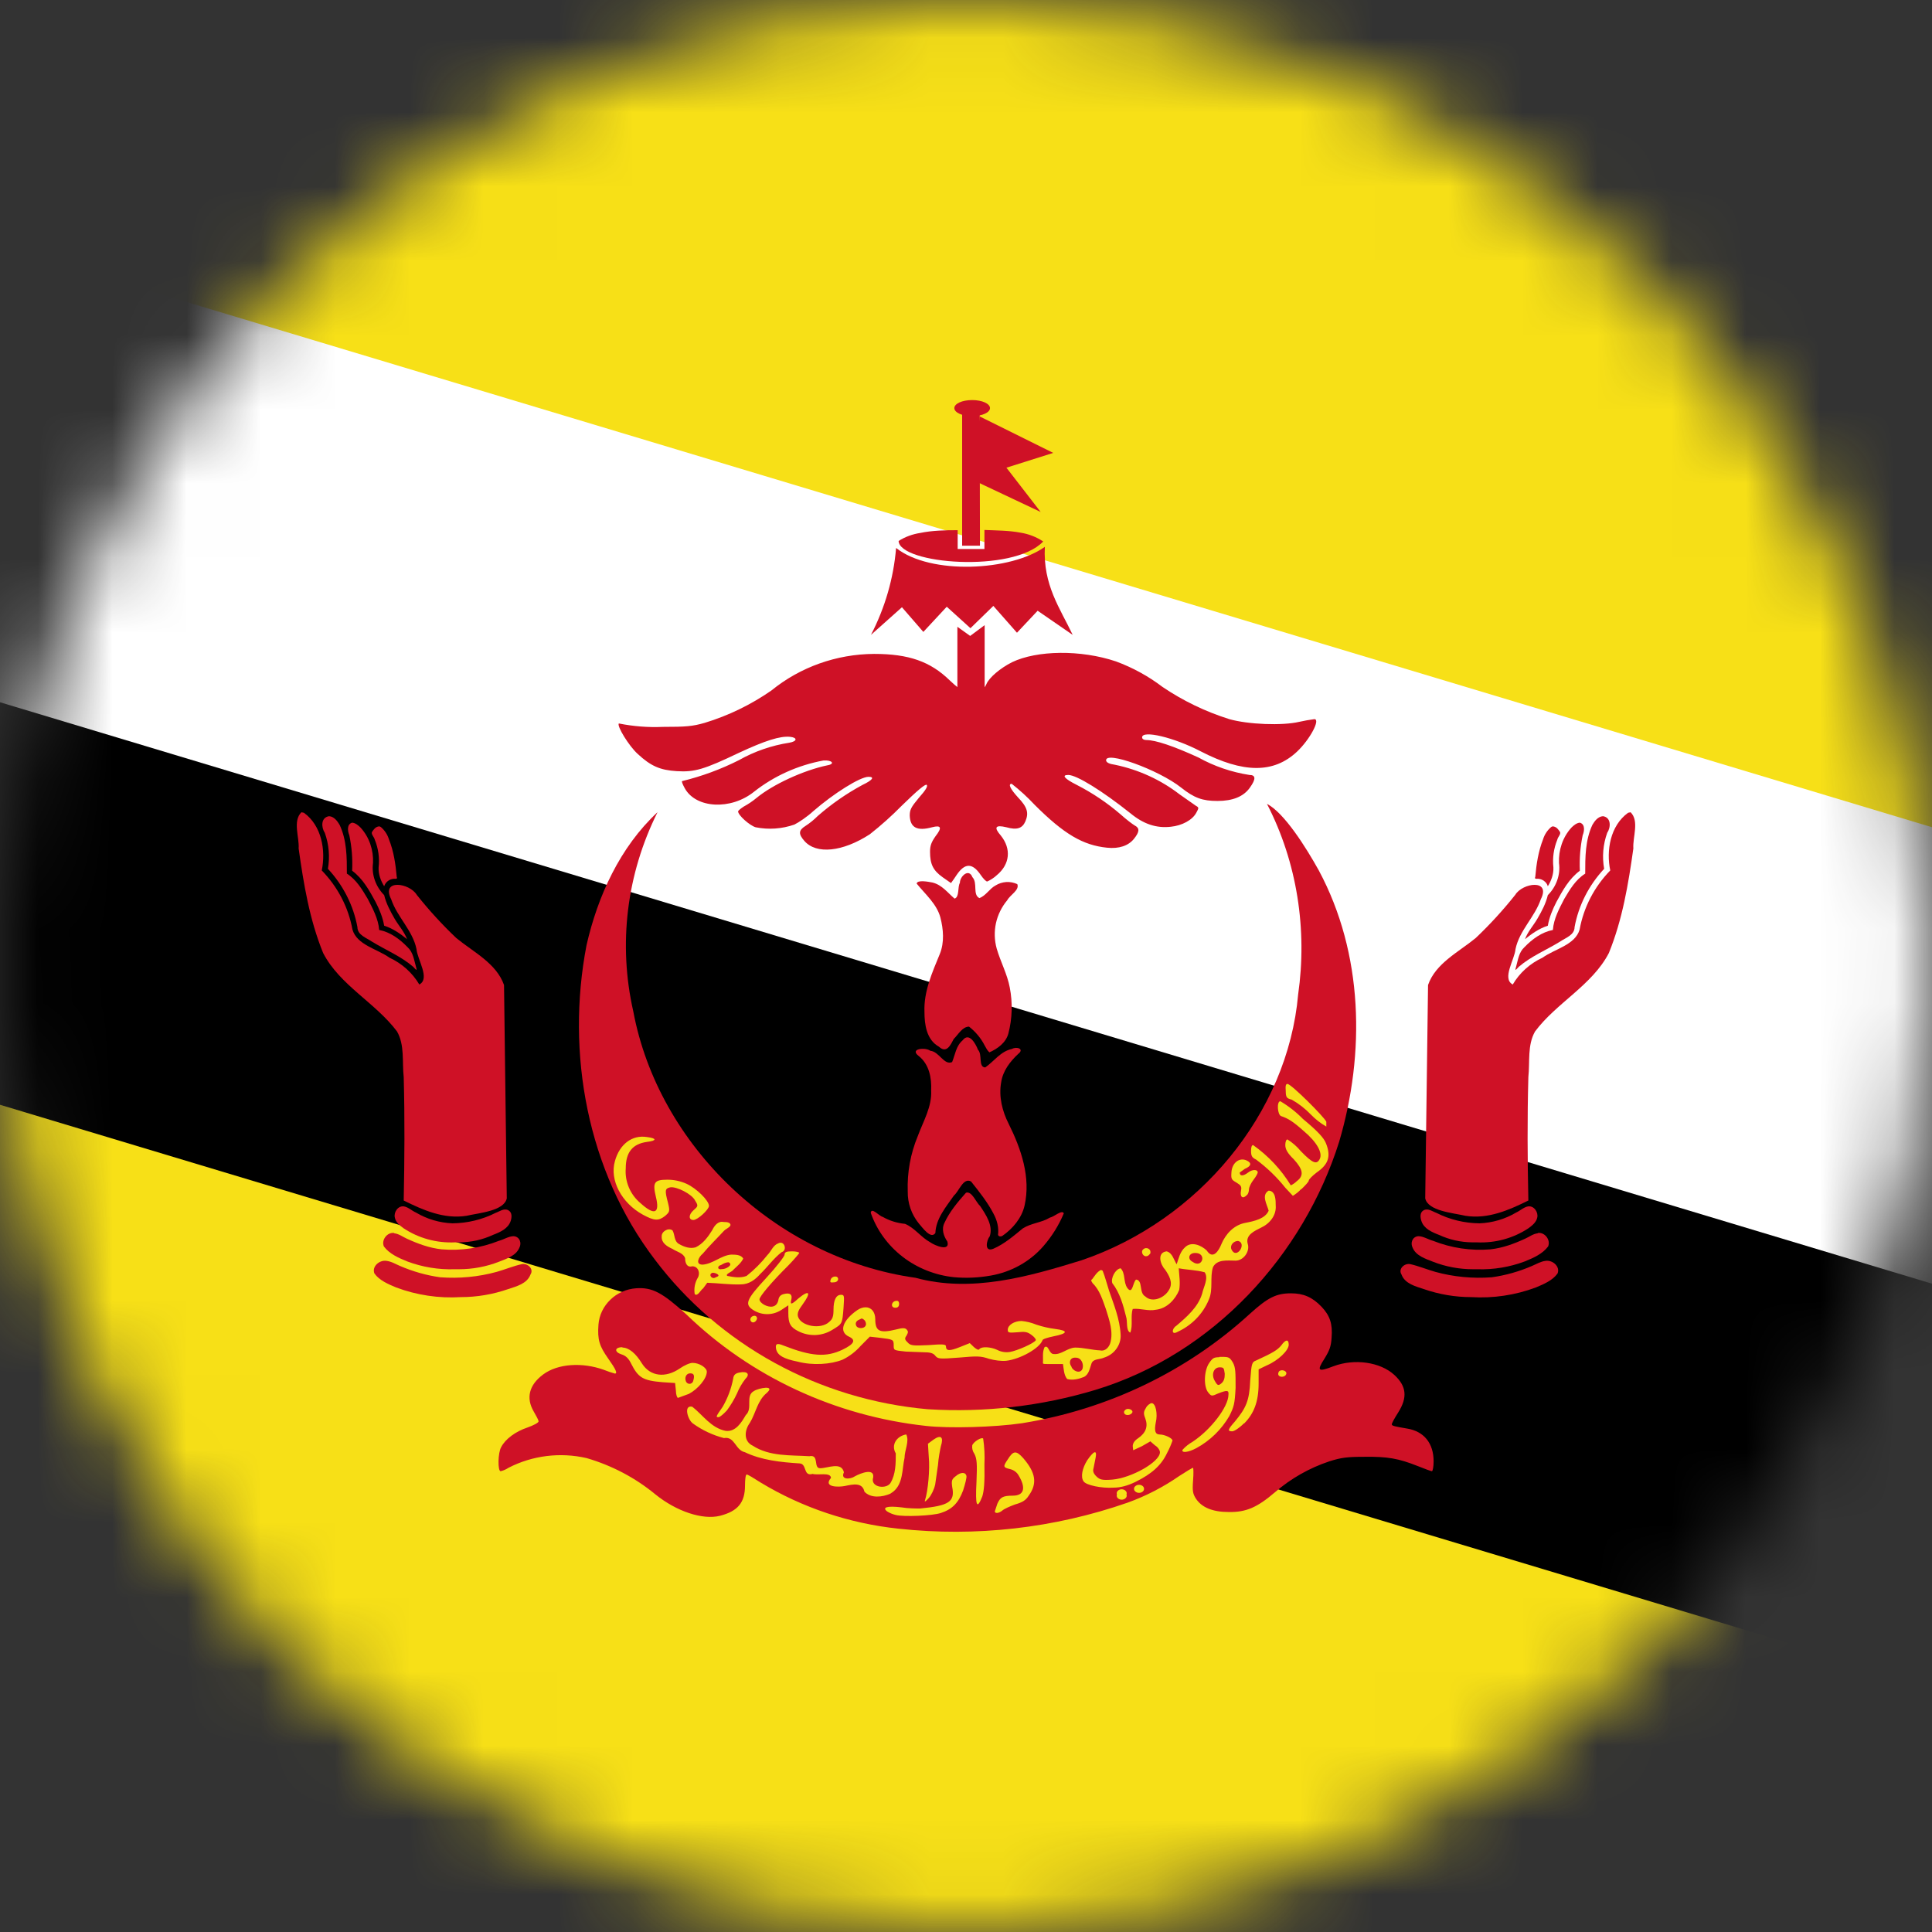 <svg width="26" height="26" viewBox="0 0 26 26" fill="none" xmlns="http://www.w3.org/2000/svg">
<rect x="0" y="0" width="26" height="26" fill="#333333" stroke="none"/>
<mask id="mask0_1_17578" style="mask-type:alpha" maskUnits="userSpaceOnUse" x="0" y="0" width="26" height="26">
<circle cx="13" cy="13" r="13" fill="#634848"/>
</mask>
<g mask="url(#mask0_1_17578)">
<g clip-path="url(#clip0_1_17578)">
<path d="M-5 0H31V26H-5V0Z" fill="#F7E017"/>
<path d="M-5 1.804V13.363L31 18.779V12.637L-5 1.804Z" fill="white"/>
<path d="M-5 7.946V13.363L31 24.196V18.78L-5 7.946Z" fill="black"/>
<path d="M12.089 20.572C11.431 20.502 10.797 20.29 10.236 19.951C10.146 19.893 10.064 19.843 10.049 19.843C10.034 19.843 10.026 19.911 10.026 19.991C10.026 20.222 9.929 20.337 9.689 20.399C9.456 20.457 9.104 20.341 8.819 20.11C8.549 19.887 8.233 19.721 7.893 19.622C7.538 19.541 7.164 19.587 6.843 19.753C6.811 19.774 6.775 19.79 6.738 19.799C6.696 19.799 6.7 19.55 6.745 19.474C6.801 19.366 6.936 19.265 7.098 19.211C7.18 19.182 7.248 19.146 7.248 19.128C7.248 19.113 7.218 19.056 7.184 18.998C7.075 18.814 7.12 18.637 7.311 18.496C7.506 18.351 7.836 18.33 8.125 18.434C8.174 18.454 8.224 18.471 8.275 18.485C8.313 18.485 8.29 18.431 8.185 18.283C8.065 18.113 8.039 18.03 8.054 17.824C8.064 17.698 8.121 17.58 8.214 17.491C8.306 17.401 8.429 17.347 8.56 17.337C8.778 17.322 8.913 17.395 9.235 17.687C10.101 18.526 11.239 19.056 12.46 19.189C12.771 19.225 13.39 19.207 13.754 19.153C14.906 18.968 15.975 18.455 16.821 17.68C17.061 17.463 17.174 17.405 17.373 17.405C17.541 17.405 17.661 17.456 17.785 17.586C17.898 17.705 17.935 17.817 17.92 18.001C17.913 18.117 17.894 18.171 17.823 18.286C17.718 18.449 17.736 18.467 17.943 18.387C18.228 18.279 18.576 18.33 18.764 18.503C18.929 18.655 18.944 18.806 18.816 19.009C18.768 19.084 18.73 19.153 18.73 19.168C18.73 19.189 18.768 19.196 18.936 19.225C19.161 19.261 19.293 19.42 19.293 19.666C19.293 19.738 19.281 19.799 19.27 19.799C19.259 19.799 19.173 19.767 19.083 19.731C18.82 19.626 18.67 19.601 18.363 19.605C18.13 19.605 18.051 19.615 17.89 19.666C17.62 19.756 17.372 19.897 17.159 20.081C16.919 20.287 16.769 20.352 16.536 20.348C16.319 20.348 16.173 20.287 16.094 20.168C16.053 20.103 16.045 20.067 16.056 19.922C16.064 19.828 16.06 19.753 16.056 19.753C16.045 19.753 15.963 19.803 15.869 19.864C15.655 20.012 15.422 20.133 15.175 20.222C14.188 20.566 13.132 20.686 12.089 20.572Z" fill="#CF1126"/>
<path d="M12.486 18.965C11.761 18.901 11.058 18.688 10.425 18.341C9.792 17.994 9.243 17.521 8.815 16.954C7.9 15.755 7.615 14.169 7.893 12.721C8.043 12.061 8.343 11.4 8.849 10.93C8.432 11.764 8.317 12.709 8.523 13.613C8.86 15.412 10.435 16.932 12.321 17.196C13.071 17.401 13.84 17.181 14.553 16.961C16.128 16.426 17.328 14.989 17.47 13.382C17.594 12.516 17.459 11.609 17.05 10.818C17.283 10.938 17.575 11.403 17.748 11.714C18.348 12.833 18.374 14.173 18.021 15.368C17.541 16.889 16.334 18.221 14.74 18.705C14.013 18.924 13.25 19.012 12.49 18.965H12.486Z" fill="#CF1126"/>
<path d="M5.2 16.968C5.106 16.954 5.001 17.044 5.039 17.138C5.106 17.232 5.226 17.282 5.331 17.326C5.608 17.43 5.905 17.474 6.201 17.456C6.419 17.456 6.635 17.419 6.839 17.348C6.951 17.311 7.094 17.275 7.139 17.152C7.188 17.077 7.101 16.997 7.023 17.012C6.91 17.037 6.798 17.084 6.685 17.116C6.438 17.184 6.18 17.208 5.924 17.189C5.737 17.163 5.556 17.111 5.384 17.037C5.324 17.012 5.268 16.976 5.2 16.968V16.968Z" fill="#CF1126"/>
<path d="M5.305 16.593C5.211 16.579 5.129 16.687 5.166 16.774C5.241 16.875 5.365 16.929 5.481 16.976C5.684 17.052 5.901 17.088 6.119 17.081H6.175C6.36 17.081 6.544 17.047 6.715 16.98C6.816 16.94 6.944 16.9 6.989 16.792C7.023 16.73 6.996 16.644 6.914 16.636C6.846 16.636 6.783 16.68 6.715 16.698C6.471 16.795 6.206 16.835 5.943 16.813C5.778 16.795 5.624 16.738 5.474 16.669C5.418 16.644 5.369 16.604 5.305 16.597V16.593Z" fill="#CF1126"/>
<path d="M5.436 16.235C5.354 16.224 5.298 16.315 5.313 16.383C5.324 16.448 5.38 16.492 5.429 16.528C5.633 16.664 5.878 16.731 6.126 16.719H6.186C6.342 16.718 6.496 16.683 6.636 16.618C6.73 16.582 6.839 16.535 6.873 16.43C6.888 16.383 6.895 16.315 6.839 16.286C6.779 16.257 6.723 16.304 6.67 16.322C6.491 16.413 6.291 16.461 6.089 16.463C5.915 16.456 5.746 16.406 5.598 16.318C5.541 16.293 5.496 16.246 5.436 16.235V16.235Z" fill="#CF1126"/>
<path d="M4.056 10.931C3.936 11.05 4.03 11.267 4.019 11.418C4.086 11.895 4.165 12.375 4.349 12.826C4.574 13.26 5.054 13.495 5.343 13.881C5.448 14.065 5.41 14.289 5.433 14.495C5.448 15.047 5.444 15.604 5.433 16.156C5.695 16.286 5.976 16.409 6.276 16.362C6.453 16.322 6.783 16.297 6.82 16.127L6.783 13.256C6.681 12.964 6.37 12.812 6.141 12.624C5.95 12.443 5.772 12.248 5.609 12.043C5.511 11.88 5.125 11.826 5.264 12.101C5.346 12.343 5.553 12.52 5.605 12.772C5.616 12.913 5.793 13.17 5.643 13.249C5.55 13.092 5.41 12.966 5.241 12.888C5.076 12.769 4.803 12.718 4.743 12.509C4.689 12.211 4.545 11.935 4.33 11.714C4.386 11.447 4.33 11.111 4.09 10.938L4.056 10.931V10.931Z" fill="#CF1126"/>
<path d="M4.428 10.984C4.315 11.002 4.323 11.136 4.371 11.208C4.427 11.364 4.441 11.53 4.413 11.692C4.618 11.913 4.756 12.184 4.81 12.476C4.81 12.584 4.93 12.62 5.009 12.674C5.193 12.786 5.395 12.869 5.56 13.01C5.594 13.046 5.62 13.082 5.598 13.01C5.571 12.916 5.56 12.815 5.485 12.747C5.38 12.638 5.253 12.544 5.103 12.515C5.091 12.364 5.016 12.227 4.949 12.097C4.874 11.97 4.795 11.837 4.668 11.757C4.668 11.537 4.668 11.306 4.57 11.1C4.54 11.049 4.495 10.988 4.428 10.984Z" fill="#CF1126"/>
<path d="M4.739 11.071C4.664 11.093 4.679 11.187 4.701 11.241C4.734 11.398 4.747 11.558 4.739 11.718C4.885 11.826 4.971 11.985 5.054 12.137C5.106 12.238 5.151 12.346 5.17 12.458C5.286 12.494 5.388 12.566 5.478 12.639C5.44 12.537 5.365 12.458 5.309 12.361C5.253 12.263 5.196 12.158 5.17 12.046C5.058 11.934 4.998 11.772 5.02 11.613C5.028 11.443 4.971 11.266 4.851 11.136C4.821 11.107 4.784 11.075 4.739 11.071Z" fill="#CF1126"/>
<path d="M5.095 11.122C5.05 11.129 5.028 11.165 5.005 11.198C4.994 11.23 5.035 11.263 5.043 11.299C5.092 11.418 5.11 11.547 5.095 11.675C5.091 11.765 5.125 11.855 5.17 11.927C5.179 11.899 5.196 11.875 5.219 11.857C5.243 11.839 5.271 11.828 5.301 11.826C5.32 11.826 5.354 11.833 5.339 11.801C5.324 11.628 5.298 11.454 5.234 11.295C5.215 11.233 5.179 11.177 5.129 11.133C5.121 11.126 5.106 11.118 5.091 11.122H5.095Z" fill="#CF1126"/>
<path d="M20.8 16.968C20.894 16.954 20.999 17.044 20.961 17.138C20.894 17.232 20.774 17.282 20.669 17.326C20.392 17.43 20.095 17.474 19.799 17.456C19.581 17.456 19.366 17.419 19.161 17.348C19.049 17.311 18.906 17.275 18.861 17.152C18.813 17.077 18.899 16.997 18.978 17.012C19.09 17.037 19.203 17.084 19.315 17.116C19.562 17.184 19.82 17.208 20.076 17.189C20.263 17.163 20.445 17.111 20.616 17.037C20.676 17.012 20.733 16.976 20.8 16.968V16.968Z" fill="#CF1126"/>
<path d="M20.695 16.593C20.789 16.579 20.871 16.687 20.834 16.774C20.759 16.875 20.635 16.929 20.519 16.976C20.316 17.052 20.099 17.088 19.881 17.081H19.825C19.64 17.081 19.456 17.047 19.285 16.98C19.184 16.94 19.056 16.9 19.011 16.792C18.978 16.73 19.004 16.644 19.086 16.636C19.154 16.636 19.218 16.68 19.285 16.698C19.529 16.795 19.794 16.835 20.058 16.813C20.223 16.795 20.376 16.738 20.526 16.669C20.583 16.644 20.631 16.604 20.695 16.597V16.593Z" fill="#CF1126"/>
<path d="M20.564 16.235C20.646 16.224 20.703 16.315 20.688 16.383C20.676 16.448 20.62 16.492 20.571 16.528C20.367 16.664 20.122 16.731 19.874 16.719H19.814C19.658 16.718 19.504 16.683 19.364 16.618C19.27 16.582 19.161 16.535 19.128 16.43C19.113 16.383 19.105 16.315 19.161 16.286C19.221 16.257 19.278 16.304 19.33 16.322C19.509 16.413 19.709 16.461 19.911 16.463C20.085 16.456 20.255 16.406 20.403 16.318C20.459 16.293 20.504 16.246 20.564 16.235V16.235Z" fill="#CF1126"/>
<path d="M21.944 10.931C22.064 11.05 21.97 11.267 21.981 11.418C21.914 11.895 21.835 12.375 21.651 12.826C21.426 13.26 20.946 13.495 20.658 13.881C20.553 14.065 20.59 14.289 20.568 14.495C20.553 15.047 20.556 15.604 20.568 16.156C20.305 16.286 20.024 16.409 19.724 16.362C19.548 16.322 19.218 16.297 19.18 16.127L19.218 13.256C19.319 12.964 19.63 12.812 19.859 12.624C20.05 12.443 20.228 12.248 20.391 12.043C20.489 11.88 20.875 11.826 20.736 12.101C20.654 12.343 20.448 12.52 20.395 12.772C20.384 12.913 20.208 13.17 20.358 13.249C20.45 13.092 20.59 12.966 20.759 12.888C20.924 12.769 21.198 12.718 21.258 12.509C21.312 12.211 21.455 11.935 21.67 11.714C21.614 11.447 21.67 11.111 21.91 10.938L21.944 10.931V10.931Z" fill="#CF1126"/>
<path d="M21.573 10.984C21.685 11.002 21.678 11.136 21.629 11.208C21.573 11.364 21.559 11.53 21.588 11.692C21.382 11.913 21.244 12.184 21.19 12.476C21.19 12.584 21.07 12.62 20.991 12.674C20.808 12.786 20.605 12.869 20.44 13.01C20.406 13.046 20.38 13.082 20.403 13.01C20.429 12.916 20.44 12.815 20.515 12.747C20.62 12.638 20.748 12.544 20.898 12.515C20.909 12.364 20.984 12.227 21.051 12.097C21.126 11.97 21.205 11.837 21.333 11.757C21.333 11.537 21.333 11.306 21.43 11.1C21.46 11.049 21.505 10.988 21.573 10.984Z" fill="#CF1126"/>
<path d="M21.261 11.071C21.336 11.093 21.321 11.187 21.299 11.241C21.266 11.398 21.254 11.558 21.261 11.718C21.115 11.826 21.029 11.985 20.946 12.137C20.894 12.238 20.849 12.346 20.83 12.458C20.714 12.494 20.613 12.566 20.523 12.639C20.56 12.537 20.635 12.458 20.691 12.361C20.748 12.263 20.804 12.158 20.83 12.046C20.943 11.934 21.003 11.772 20.98 11.613C20.973 11.443 21.029 11.266 21.149 11.136C21.179 11.107 21.216 11.075 21.261 11.071Z" fill="#CF1126"/>
<path d="M20.905 11.122C20.95 11.129 20.973 11.165 20.995 11.198C21.006 11.23 20.965 11.263 20.958 11.299C20.909 11.418 20.891 11.547 20.905 11.675C20.909 11.765 20.875 11.855 20.83 11.927C20.822 11.899 20.805 11.875 20.781 11.857C20.758 11.839 20.729 11.828 20.699 11.826C20.68 11.826 20.646 11.833 20.661 11.801C20.676 11.628 20.703 11.454 20.766 11.295C20.785 11.233 20.821 11.177 20.871 11.133C20.879 11.126 20.894 11.118 20.909 11.122H20.905Z" fill="#CF1126"/>
<path d="M12.839 17.188C12.586 17.162 12.345 17.066 12.147 16.913C11.948 16.759 11.799 16.554 11.718 16.321C11.729 16.242 11.83 16.365 11.879 16.376C11.97 16.428 12.073 16.46 12.179 16.47C12.31 16.524 12.393 16.65 12.52 16.719C12.58 16.762 12.79 16.849 12.749 16.708C12.7 16.636 12.666 16.542 12.711 16.455C12.779 16.307 12.888 16.177 13 16.051C13.079 16.025 13.135 16.181 13.191 16.231C13.27 16.35 13.368 16.495 13.319 16.639C13.274 16.693 13.244 16.856 13.368 16.805C13.518 16.74 13.641 16.632 13.765 16.531C13.878 16.459 14.016 16.455 14.129 16.386C14.185 16.376 14.294 16.274 14.316 16.329C14.249 16.49 14.155 16.64 14.039 16.773C13.859 16.979 13.609 17.118 13.334 17.166C13.169 17.195 13.004 17.203 12.839 17.188V17.188Z" fill="#CF1126"/>
<path d="M13.431 16.618C13.443 16.521 13.42 16.423 13.368 16.329C13.289 16.178 13.18 16.04 13.068 15.9C12.963 15.842 12.906 16.033 12.839 16.087C12.73 16.243 12.595 16.401 12.588 16.593C12.528 16.683 12.415 16.521 12.366 16.466C12.266 16.343 12.213 16.19 12.216 16.033C12.207 15.779 12.253 15.526 12.351 15.289C12.426 15.087 12.543 14.892 12.531 14.675C12.539 14.506 12.505 14.325 12.366 14.213C12.231 14.112 12.453 14.09 12.52 14.141C12.64 14.152 12.704 14.34 12.813 14.293C12.854 14.195 12.865 14.076 12.955 14C13.041 13.885 13.131 14.047 13.161 14.127C13.225 14.191 13.161 14.361 13.259 14.365C13.379 14.282 13.465 14.148 13.619 14.116C13.683 14.08 13.788 14.116 13.705 14.181C13.593 14.285 13.495 14.412 13.473 14.567C13.439 14.758 13.488 14.954 13.574 15.123C13.743 15.463 13.874 15.845 13.788 16.225C13.75 16.391 13.63 16.535 13.488 16.633C13.469 16.643 13.439 16.643 13.431 16.618V16.618Z" fill="#CF1126"/>
<path d="M13.251 14.069C13.201 13.971 13.129 13.885 13.041 13.816C12.951 13.816 12.895 13.924 12.835 13.982C12.794 14.058 12.741 14.184 12.636 14.086C12.468 13.993 12.441 13.787 12.441 13.617C12.43 13.343 12.546 13.086 12.648 12.837C12.711 12.682 12.696 12.505 12.655 12.346C12.606 12.165 12.453 12.035 12.336 11.891C12.344 11.837 12.494 11.866 12.55 11.877C12.678 11.909 12.753 12.014 12.846 12.093C12.914 12.072 12.884 11.941 12.918 11.88C12.918 11.793 13.038 11.681 13.086 11.804C13.161 11.884 13.086 12.039 13.18 12.086C13.27 12.053 13.315 11.96 13.398 11.916C13.441 11.889 13.49 11.874 13.541 11.87C13.593 11.867 13.644 11.877 13.69 11.898C13.724 11.978 13.593 12.043 13.555 12.115C13.48 12.205 13.428 12.311 13.403 12.424C13.379 12.536 13.382 12.653 13.413 12.765C13.465 12.945 13.555 13.108 13.589 13.289C13.629 13.494 13.623 13.706 13.57 13.91C13.536 14.032 13.428 14.112 13.315 14.162C13.285 14.137 13.27 14.101 13.251 14.069V14.069Z" fill="#CF1126"/>
<path d="M12.685 11.805C12.558 11.714 12.516 11.631 12.516 11.462C12.516 11.379 12.535 11.332 12.591 11.252C12.681 11.137 12.666 11.101 12.543 11.133C12.344 11.187 12.25 11.14 12.243 10.978C12.243 10.898 12.258 10.866 12.366 10.736C12.456 10.635 12.49 10.581 12.471 10.562C12.453 10.548 12.348 10.635 12.134 10.844C12 10.98 11.857 11.108 11.706 11.227C11.339 11.465 10.986 11.501 10.825 11.317C10.743 11.223 10.746 11.173 10.84 11.115C10.9 11.076 10.955 11.031 11.005 10.981C11.189 10.82 11.392 10.679 11.609 10.562C11.744 10.498 11.774 10.454 11.688 10.454C11.575 10.454 11.219 10.678 10.945 10.916C10.866 10.989 10.75 11.068 10.69 11.097C10.523 11.155 10.343 11.168 10.169 11.133C10.086 11.108 9.933 10.97 9.933 10.92C9.933 10.909 9.97 10.88 10.008 10.855C10.069 10.822 10.127 10.783 10.18 10.739C10.398 10.559 10.81 10.367 11.136 10.299C11.241 10.281 11.2 10.227 11.084 10.234C10.74 10.297 10.417 10.442 10.146 10.656C9.835 10.905 9.366 10.88 9.216 10.609C9.19 10.562 9.171 10.519 9.179 10.512C9.444 10.447 9.701 10.353 9.944 10.23C10.153 10.112 10.383 10.032 10.623 9.995C10.728 9.977 10.735 9.927 10.634 9.916C10.499 9.902 10.296 9.967 9.94 10.133C9.479 10.353 9.348 10.393 9.108 10.378C8.883 10.364 8.759 10.31 8.583 10.147C8.463 10.039 8.298 9.768 8.328 9.736C8.522 9.775 8.721 9.791 8.92 9.782C9.231 9.782 9.318 9.775 9.483 9.728C9.805 9.63 10.109 9.482 10.383 9.291C10.769 8.977 11.257 8.803 11.763 8.8C12.228 8.8 12.52 8.901 12.783 9.158C12.873 9.244 12.948 9.299 12.959 9.288C12.97 9.277 12.981 9.125 12.985 8.952C12.985 8.952 13.124 8.937 13.154 8.977C13.154 9.255 13.154 9.28 13.199 9.28C13.225 9.28 13.255 9.252 13.274 9.208C13.311 9.118 13.461 8.992 13.619 8.912C13.956 8.75 14.545 8.742 15.018 8.901C15.243 8.984 15.455 9.1 15.644 9.244C15.92 9.431 16.223 9.577 16.544 9.678C16.799 9.75 17.256 9.768 17.485 9.714C17.552 9.699 17.62 9.687 17.688 9.678C17.774 9.678 17.628 9.952 17.455 10.115C17.14 10.411 16.731 10.407 16.158 10.111C15.798 9.923 15.37 9.822 15.37 9.923C15.37 9.945 15.393 9.959 15.426 9.959C15.55 9.959 15.79 10.039 16.128 10.194C16.34 10.312 16.572 10.391 16.814 10.429C16.9 10.429 16.904 10.483 16.821 10.599C16.735 10.721 16.589 10.779 16.383 10.779C16.184 10.779 16.071 10.739 15.895 10.599C15.595 10.36 14.86 10.093 14.886 10.238C14.894 10.263 14.928 10.281 15.006 10.292C15.323 10.358 15.62 10.494 15.873 10.689L16.094 10.844C16.135 10.866 16.135 10.873 16.101 10.934C16.049 11.036 15.906 11.111 15.756 11.126C15.561 11.148 15.389 11.09 15.213 10.945C14.838 10.646 14.489 10.429 14.376 10.429C14.283 10.429 14.324 10.479 14.489 10.562C14.702 10.671 14.901 10.805 15.081 10.96C15.156 11.028 15.243 11.093 15.269 11.108C15.34 11.144 15.336 11.194 15.261 11.288C15.186 11.382 15.059 11.425 14.898 11.408C14.575 11.375 14.32 11.227 13.923 10.83C13.828 10.728 13.725 10.634 13.615 10.548C13.563 10.548 13.596 10.617 13.698 10.729C13.825 10.862 13.848 10.938 13.799 11.054C13.758 11.148 13.686 11.173 13.544 11.133C13.394 11.097 13.371 11.133 13.469 11.245C13.611 11.422 13.593 11.631 13.413 11.779C13.375 11.814 13.332 11.842 13.285 11.863C13.27 11.863 13.233 11.826 13.199 11.776C13.086 11.61 12.985 11.61 12.873 11.776C12.849 11.813 12.824 11.849 12.798 11.884C12.76 11.858 12.722 11.832 12.685 11.805V11.805Z" fill="#CF1126"/>
<path d="M13.251 8.413L13.056 8.558L12.884 8.435V9.439H13.251V8.413Z" fill="#CF1126"/>
<path d="M12.059 7.377C12.025 7.783 11.91 8.179 11.721 8.544L12.138 8.172L12.426 8.504L12.741 8.165L13.06 8.454L13.368 8.154L13.686 8.515L13.964 8.219L14.436 8.544C14.264 8.183 14.035 7.872 14.061 7.359C13.608 7.684 12.524 7.742 12.059 7.374V7.377Z" fill="#CF1126"/>
<path d="M12.888 7.135C12.719 7.135 12.543 7.139 12.385 7.172C12.281 7.188 12.181 7.224 12.093 7.28C12.104 7.59 13.63 7.717 14.039 7.287C13.947 7.226 13.842 7.185 13.731 7.168C13.581 7.139 13.409 7.139 13.248 7.132V7.388H12.888V7.135V7.135Z" fill="#CF1126"/>
<path d="M13.184 5.561H12.948V7.344H13.188L13.184 5.561Z" fill="#CF1126"/>
<path d="M13.184 5.604L13.094 6.46L14.005 6.89L13.544 6.294L14.174 6.095L13.184 5.604ZM13.083 5.384C12.944 5.384 12.843 5.434 12.843 5.492C12.843 5.55 12.944 5.6 13.083 5.6C13.221 5.6 13.323 5.55 13.323 5.492C13.323 5.434 13.221 5.384 13.083 5.384Z" fill="#CF1126"/>
<path d="M12.662 20.361C12.814 20.312 12.899 20.225 12.961 20.058C12.989 19.971 13.011 19.884 13.006 19.863C12.994 19.808 12.927 19.808 12.859 19.868C12.809 19.906 12.803 19.927 12.814 20.009C12.854 20.209 12.775 20.263 12.381 20.301C12.342 20.301 12.224 20.301 12.128 20.285C11.937 20.263 11.869 20.285 11.937 20.339C11.973 20.362 12.013 20.378 12.055 20.388C12.162 20.415 12.55 20.399 12.662 20.361V20.361ZM13.489 20.328C13.512 20.307 13.585 20.274 13.658 20.247C13.754 20.22 13.804 20.193 13.844 20.128C13.962 19.965 13.939 19.819 13.771 19.624C13.675 19.516 13.636 19.521 13.562 19.64C13.495 19.738 13.501 19.749 13.591 19.77C13.641 19.781 13.686 19.814 13.709 19.857C13.81 20.025 13.782 20.128 13.63 20.128C13.495 20.128 13.461 20.15 13.422 20.236L13.388 20.339C13.388 20.372 13.444 20.366 13.489 20.328V20.328ZM13.219 20.139C13.242 20.068 13.253 19.949 13.248 19.705C13.254 19.59 13.248 19.474 13.231 19.359C13.208 19.337 13.101 19.402 13.084 19.451C13.079 19.491 13.089 19.531 13.113 19.565C13.146 19.63 13.152 19.695 13.141 19.944C13.124 20.269 13.146 20.323 13.219 20.139V20.139Z" fill="#F7E017"/>
<path d="M12.584 19.987L12.623 19.716C12.629 19.624 12.651 19.51 12.662 19.462C12.702 19.337 12.662 19.304 12.561 19.375L12.488 19.429L12.499 19.608C12.516 19.77 12.488 20.068 12.449 20.187C12.438 20.22 12.454 20.209 12.499 20.16C12.533 20.122 12.572 20.041 12.584 19.982V19.987ZM12.021 20.074C12.156 19.965 12.139 19.77 12.173 19.619C12.173 19.516 12.241 19.396 12.196 19.304C12.066 19.326 11.988 19.445 12.055 19.559C12.055 19.694 12.055 19.841 11.982 19.96C11.926 20.041 11.734 20.019 11.746 19.906C11.791 19.743 11.582 19.824 11.504 19.868C11.442 19.911 11.307 19.916 11.357 19.814C11.324 19.667 11.138 19.759 11.037 19.759C10.941 19.759 11.031 19.57 10.891 19.597C10.637 19.581 10.356 19.602 10.131 19.456C10.002 19.396 10.019 19.245 10.092 19.147C10.171 19.017 10.193 18.849 10.317 18.747C10.446 18.633 10.204 18.681 10.148 18.719C10.024 18.784 10.137 18.952 10.036 19.044C9.979 19.142 9.901 19.272 9.766 19.256C9.569 19.218 9.456 19.039 9.316 18.931C9.192 18.904 9.259 19.115 9.327 19.158C9.452 19.248 9.593 19.314 9.743 19.353C9.889 19.326 9.895 19.516 10.024 19.543C10.249 19.651 10.508 19.678 10.761 19.694C10.863 19.7 10.806 19.873 10.936 19.835C11.009 19.857 11.178 19.808 11.183 19.889C11.071 20.019 11.29 20.014 11.369 19.998C11.476 19.976 11.605 19.944 11.633 20.074C11.717 20.166 11.875 20.149 11.982 20.101L12.021 20.074V20.074Z" fill="#F7E017"/>
<path d="M9.783 18.98C9.835 18.909 9.881 18.833 9.918 18.753C9.946 18.683 9.984 18.618 10.03 18.558C10.098 18.493 10.058 18.449 9.951 18.471C9.895 18.482 9.873 18.504 9.867 18.552C9.842 18.685 9.794 18.813 9.726 18.931C9.631 19.067 9.631 19.072 9.67 19.072C9.687 19.072 9.738 19.029 9.783 18.98ZM8.376 18.13C8.269 18.13 8.264 18.195 8.365 18.227C8.421 18.244 8.461 18.282 8.494 18.352C8.59 18.541 8.652 18.579 8.916 18.601L9.085 18.612L9.096 18.715C9.096 18.769 9.113 18.812 9.124 18.812L9.271 18.758C9.394 18.693 9.512 18.552 9.512 18.46C9.512 18.406 9.411 18.341 9.321 18.341C9.282 18.341 9.209 18.374 9.147 18.417C8.956 18.547 8.753 18.525 8.641 18.352C8.556 18.211 8.461 18.135 8.376 18.135V18.13ZM9.293 18.482C9.344 18.482 9.349 18.52 9.327 18.59C9.323 18.6 9.317 18.608 9.308 18.614C9.3 18.62 9.29 18.623 9.279 18.623C9.269 18.623 9.258 18.62 9.25 18.614C9.241 18.608 9.235 18.6 9.231 18.59C9.209 18.536 9.237 18.482 9.287 18.482H9.293ZM16.409 18.265C16.336 18.265 16.319 18.276 16.274 18.341C16.201 18.444 16.195 18.666 16.262 18.742C16.302 18.791 16.308 18.791 16.392 18.753C16.516 18.704 16.538 18.709 16.532 18.769C16.532 18.931 16.296 19.24 16.049 19.403C15.998 19.432 15.952 19.468 15.914 19.511C15.897 19.554 15.987 19.549 16.099 19.489C16.286 19.387 16.439 19.237 16.544 19.056C16.606 18.931 16.617 18.894 16.628 18.677C16.628 18.471 16.628 18.406 16.594 18.341C16.549 18.265 16.538 18.26 16.437 18.26H16.409V18.265ZM16.414 18.401C16.471 18.401 16.471 18.412 16.482 18.487C16.482 18.541 16.476 18.579 16.442 18.612C16.398 18.65 16.386 18.65 16.352 18.59C16.296 18.504 16.33 18.401 16.414 18.401V18.401ZM15.278 19.944C15.498 19.836 15.627 19.722 15.706 19.554C15.735 19.5 15.759 19.444 15.779 19.387C15.779 19.354 15.672 19.305 15.61 19.305C15.548 19.305 15.531 19.262 15.554 19.143C15.582 19.029 15.554 18.883 15.498 18.883C15.481 18.883 15.441 18.91 15.424 18.942C15.391 18.997 15.385 19.018 15.413 19.089C15.453 19.197 15.419 19.284 15.318 19.354C15.267 19.387 15.244 19.424 15.244 19.462L15.25 19.517L15.368 19.462L15.481 19.397L15.543 19.451C15.582 19.473 15.61 19.517 15.61 19.544C15.61 19.674 15.227 19.89 14.969 19.912C14.828 19.923 14.8 19.912 14.755 19.869C14.716 19.831 14.704 19.798 14.716 19.76L14.744 19.619C14.766 19.506 14.721 19.522 14.631 19.652C14.564 19.76 14.541 19.874 14.581 19.934C14.614 19.988 14.828 20.031 14.986 20.02C15.081 20.02 15.177 19.993 15.278 19.944V19.944ZM16.741 19.159C16.876 19.024 16.938 18.861 16.938 18.617V18.428L17.05 18.374C17.202 18.309 17.343 18.173 17.343 18.097C17.343 18.021 17.303 18.021 17.241 18.108C17.191 18.168 17.129 18.206 16.904 18.309C16.848 18.33 16.842 18.346 16.825 18.579C16.814 18.85 16.769 18.948 16.617 19.132C16.521 19.24 16.516 19.262 16.583 19.262C16.611 19.262 16.684 19.213 16.741 19.154V19.159ZM15.239 19.007C15.25 18.969 15.171 18.942 15.143 18.975C15.126 18.986 15.121 19.007 15.132 19.024C15.154 19.056 15.222 19.045 15.239 19.007V19.007ZM17.309 18.493C17.326 18.449 17.247 18.422 17.213 18.455C17.202 18.471 17.196 18.493 17.207 18.509C17.23 18.541 17.297 18.531 17.309 18.493ZM14.817 17.09C14.761 17.117 14.732 17.171 14.699 17.214C14.671 17.231 14.693 17.247 14.704 17.269C14.8 17.361 14.839 17.496 14.884 17.621C14.929 17.767 14.986 17.924 14.941 18.076C14.924 18.13 14.873 18.189 14.806 18.173C14.693 18.168 14.581 18.135 14.468 18.135C14.361 18.141 14.283 18.233 14.181 18.222C14.114 18.222 14.114 18.092 14.057 18.13C14.024 18.2 14.041 18.276 14.035 18.346C14.046 18.363 14.08 18.352 14.097 18.357H14.305C14.316 18.422 14.316 18.504 14.361 18.558C14.434 18.579 14.519 18.558 14.586 18.531C14.654 18.498 14.665 18.417 14.688 18.352C14.71 18.282 14.8 18.298 14.856 18.271C14.924 18.25 14.983 18.209 15.023 18.153C15.064 18.097 15.085 18.03 15.081 17.962C15.07 17.751 14.991 17.561 14.924 17.366C14.896 17.279 14.873 17.187 14.839 17.101L14.817 17.09V17.09ZM14.479 18.271C14.553 18.271 14.586 18.357 14.569 18.417C14.541 18.498 14.434 18.449 14.418 18.39C14.378 18.336 14.401 18.265 14.474 18.271H14.479Z" fill="#F7E017"/>
<path d="M11.65 17.593C11.616 17.593 11.577 17.604 11.537 17.631C11.341 17.766 11.284 17.923 11.425 17.988C11.521 18.032 11.498 18.086 11.341 18.162C11.116 18.27 10.919 18.254 10.542 18.107C10.452 18.069 10.429 18.086 10.446 18.162C10.469 18.243 10.547 18.286 10.733 18.324C10.936 18.378 11.183 18.362 11.341 18.297C11.433 18.252 11.515 18.189 11.582 18.113L11.706 17.988L11.847 18.004C12.021 18.026 12.027 18.026 12.027 18.107C12.027 18.172 12.027 18.172 12.19 18.189L12.454 18.199C12.527 18.199 12.567 18.216 12.589 18.248C12.623 18.286 12.64 18.291 12.904 18.27C13.152 18.248 13.197 18.248 13.309 18.286C13.388 18.308 13.478 18.319 13.54 18.313C13.731 18.291 13.99 18.145 14.029 18.037C14.029 18.021 14.102 17.999 14.181 17.983C14.373 17.945 14.378 17.907 14.204 17.885C14.116 17.874 14.029 17.854 13.945 17.826C13.882 17.8 13.816 17.784 13.748 17.777C13.652 17.777 13.562 17.831 13.562 17.896C13.562 17.934 13.574 17.939 13.692 17.929C13.793 17.918 13.827 17.923 13.883 17.966C13.922 17.994 13.945 18.026 13.939 18.037C13.911 18.08 13.686 18.178 13.591 18.194C13.533 18.203 13.473 18.194 13.422 18.167C13.332 18.124 13.208 18.118 13.18 18.156C13.169 18.172 13.146 18.162 13.107 18.129L13.051 18.075L12.916 18.129C12.781 18.183 12.73 18.183 12.73 18.118C12.73 18.091 12.691 18.086 12.494 18.102C12.274 18.113 12.252 18.107 12.213 18.064C12.173 18.026 12.173 18.01 12.201 17.972C12.224 17.929 12.224 17.918 12.201 17.891C12.179 17.869 12.145 17.869 12.061 17.891C11.841 17.945 11.779 17.918 11.779 17.755C11.779 17.652 11.723 17.593 11.65 17.593V17.593ZM11.594 17.744C11.605 17.744 11.616 17.75 11.633 17.766C11.65 17.782 11.661 17.82 11.65 17.837C11.633 17.885 11.537 17.885 11.521 17.837C11.509 17.809 11.521 17.782 11.549 17.766L11.594 17.744Z" fill="#F7E017"/>
<path d="M11.2 17.897C11.335 17.815 11.335 17.821 11.352 17.599C11.363 17.436 11.363 17.425 11.318 17.425C11.251 17.425 11.217 17.496 11.217 17.626C11.217 17.712 11.206 17.75 11.161 17.788C11.048 17.897 10.778 17.848 10.739 17.718C10.727 17.674 10.744 17.631 10.801 17.555C10.919 17.393 10.896 17.349 10.744 17.474C10.649 17.561 10.632 17.561 10.649 17.49C10.666 17.42 10.632 17.393 10.547 17.415C10.508 17.425 10.48 17.447 10.474 17.501C10.463 17.544 10.441 17.572 10.401 17.582C10.334 17.599 10.221 17.539 10.221 17.485C10.221 17.447 10.39 17.247 10.609 17.03C10.688 16.949 10.756 16.867 10.756 16.862C10.756 16.851 10.711 16.84 10.66 16.84C10.581 16.84 10.559 16.851 10.559 16.884C10.559 16.905 10.452 17.046 10.317 17.192C10.036 17.496 10.013 17.555 10.148 17.637C10.204 17.67 10.27 17.687 10.335 17.685C10.401 17.683 10.465 17.662 10.519 17.626L10.609 17.566V17.674C10.609 17.81 10.637 17.864 10.75 17.918C10.82 17.953 10.899 17.969 10.978 17.966C11.057 17.962 11.134 17.938 11.2 17.897V17.897ZM17.073 16.023C16.971 16.082 17.05 16.207 17.073 16.293C17.027 16.402 16.876 16.434 16.763 16.456C16.606 16.483 16.493 16.608 16.437 16.743C16.403 16.829 16.324 16.959 16.24 16.829C16.167 16.759 16.032 16.7 15.947 16.786C15.88 16.846 15.863 16.933 15.835 17.014C15.796 16.954 15.779 16.862 15.7 16.84C15.565 16.857 15.616 17.019 15.678 17.084C15.734 17.165 15.79 17.263 15.734 17.355C15.678 17.463 15.509 17.539 15.413 17.447C15.323 17.398 15.385 17.23 15.289 17.22C15.244 17.252 15.244 17.431 15.171 17.333C15.115 17.252 15.149 17.138 15.081 17.068C15.008 17.079 14.946 17.203 14.969 17.268C15.07 17.398 15.115 17.561 15.154 17.718C15.177 17.783 15.149 17.907 15.211 17.934C15.25 17.832 15.211 17.718 15.244 17.615C15.346 17.604 15.453 17.648 15.554 17.626C15.706 17.61 15.818 17.485 15.869 17.36C15.886 17.263 15.869 17.165 15.863 17.068C15.976 17.09 16.099 17.09 16.212 17.122C16.268 17.203 16.195 17.323 16.178 17.409C16.122 17.593 15.97 17.723 15.829 17.843C15.768 17.88 15.762 17.973 15.846 17.924C16.039 17.836 16.189 17.681 16.268 17.49C16.33 17.349 16.279 17.192 16.324 17.052C16.381 16.943 16.521 16.965 16.628 16.965C16.735 16.965 16.825 16.84 16.791 16.738C16.758 16.618 16.887 16.564 16.971 16.521C17.089 16.467 17.179 16.353 17.168 16.223C17.168 16.152 17.168 16.028 17.073 16.023V16.023ZM16.662 16.7C16.786 16.732 16.639 16.959 16.572 16.813C16.549 16.759 16.6 16.7 16.662 16.7ZM16.082 16.862C16.246 16.857 16.184 17.079 16.049 16.981C15.976 16.943 15.998 16.862 16.082 16.862ZM10.188 17.745C10.188 17.723 10.176 17.707 10.154 17.707C10.114 17.707 10.086 17.745 10.103 17.777C10.126 17.815 10.176 17.794 10.188 17.745ZM12.1 17.55C12.1 17.512 12.083 17.501 12.055 17.507C11.993 17.517 11.982 17.599 12.049 17.599C12.083 17.599 12.1 17.582 12.1 17.544V17.55ZM9.738 16.445C9.664 16.429 9.614 16.494 9.586 16.553C9.529 16.645 9.462 16.738 9.361 16.786C9.287 16.808 9.209 16.781 9.141 16.743C9.068 16.705 9.085 16.618 9.051 16.559C8.995 16.515 8.899 16.575 8.905 16.64C8.899 16.727 8.978 16.775 9.051 16.808C9.107 16.846 9.197 16.862 9.22 16.933C9.22 16.992 9.242 17.062 9.316 17.041C9.4 17.041 9.428 17.138 9.389 17.198C9.351 17.264 9.337 17.34 9.349 17.415C9.389 17.453 9.428 17.36 9.462 17.339L9.518 17.263C9.67 17.268 9.816 17.29 9.968 17.285C10.081 17.285 10.165 17.22 10.232 17.144C10.334 17.046 10.412 16.933 10.519 16.851C10.598 16.829 10.559 16.689 10.474 16.732C10.401 16.759 10.379 16.84 10.328 16.889C10.246 16.993 10.152 17.088 10.047 17.171C9.963 17.203 9.873 17.187 9.788 17.171C9.754 17.144 9.856 17.117 9.873 17.084C9.918 17.041 9.974 16.997 10.002 16.938C9.974 16.884 9.895 16.884 9.839 16.884C9.704 16.895 9.597 17.008 9.456 17.019C9.349 17.019 9.406 16.911 9.456 16.873C9.546 16.765 9.648 16.667 9.743 16.564C9.771 16.532 9.873 16.499 9.811 16.456C9.788 16.445 9.76 16.445 9.738 16.445V16.445ZM9.805 16.987C9.878 17.024 9.76 17.084 9.715 17.079C9.653 17.095 9.648 17.035 9.704 17.024C9.738 17.003 9.771 16.987 9.805 16.987ZM9.591 17.128C9.631 17.128 9.715 17.165 9.636 17.187C9.58 17.23 9.524 17.144 9.591 17.128Z" fill="#F7E017"/>
<path d="M11.279 17.214C11.279 17.16 11.189 17.171 11.178 17.225C11.166 17.257 11.178 17.263 11.223 17.257C11.256 17.257 11.279 17.236 11.279 17.214ZM15.481 16.857C15.492 16.808 15.424 16.775 15.385 16.813C15.346 16.846 15.385 16.916 15.43 16.905C15.453 16.905 15.475 16.878 15.486 16.857H15.481ZM8.95 16.364C9.012 16.309 9.018 16.304 8.989 16.185C8.944 16.017 8.95 15.995 9.018 15.979C9.102 15.963 9.316 16.071 9.355 16.158C9.4 16.228 9.394 16.234 9.332 16.288C9.265 16.347 9.265 16.418 9.332 16.418C9.389 16.418 9.541 16.277 9.541 16.228C9.541 16.158 9.372 15.99 9.237 15.93C9.156 15.894 9.067 15.875 8.978 15.876C8.804 15.876 8.781 15.914 8.826 16.104C8.883 16.331 8.809 16.364 8.618 16.19C8.55 16.133 8.497 16.061 8.463 15.98C8.429 15.899 8.414 15.811 8.421 15.724C8.421 15.508 8.511 15.394 8.708 15.367C8.843 15.351 8.838 15.318 8.708 15.302C8.506 15.269 8.337 15.399 8.275 15.627C8.202 15.882 8.365 16.19 8.652 16.347C8.804 16.429 8.86 16.434 8.95 16.364V16.364ZM16.78 16.082C16.797 16.071 16.808 16.033 16.808 16.006C16.808 15.979 16.836 15.919 16.87 15.876C16.904 15.833 16.926 15.789 16.926 15.779C16.926 15.735 16.853 15.735 16.797 15.779C16.735 15.827 16.684 15.833 16.684 15.779L16.752 15.73C16.842 15.692 16.848 15.649 16.774 15.616C16.679 15.573 16.578 15.649 16.572 15.779C16.566 15.865 16.572 15.876 16.639 15.914C16.701 15.952 16.712 15.968 16.701 16.022C16.684 16.109 16.724 16.142 16.78 16.082V16.082ZM17.511 16.006C17.567 15.952 17.613 15.903 17.613 15.887C17.613 15.871 17.663 15.822 17.719 15.779C17.877 15.67 17.916 15.562 17.843 15.383C17.815 15.313 17.731 15.221 17.534 15.058C17.444 14.966 17.342 14.886 17.23 14.82C17.179 14.82 17.191 15.004 17.241 15.02C17.337 15.053 17.399 15.091 17.545 15.221C17.725 15.372 17.804 15.519 17.759 15.6C17.719 15.676 17.663 15.654 17.506 15.492C17.455 15.43 17.394 15.377 17.326 15.334C17.309 15.334 17.297 15.367 17.297 15.41C17.297 15.464 17.326 15.519 17.41 15.6C17.539 15.741 17.551 15.822 17.449 15.898C17.427 15.92 17.4 15.938 17.371 15.952C17.242 15.74 17.07 15.556 16.864 15.41C16.848 15.41 16.836 15.432 16.836 15.486C16.836 15.556 16.848 15.578 16.904 15.605C17.052 15.715 17.184 15.842 17.297 15.984L17.399 16.093C17.441 16.067 17.479 16.037 17.511 16.001V16.006ZM17.849 15.096C17.821 15.031 17.376 14.587 17.326 14.587C17.303 14.587 17.297 14.614 17.303 14.684C17.303 14.771 17.32 14.782 17.382 14.798C17.478 14.852 17.565 14.92 17.641 14.999C17.702 15.062 17.772 15.117 17.849 15.161V15.096V15.096ZM15.16 20.112C15.163 20.12 15.164 20.128 15.162 20.137C15.16 20.145 15.156 20.153 15.149 20.16C15.143 20.166 15.135 20.172 15.126 20.176C15.116 20.18 15.106 20.182 15.095 20.182C15.085 20.182 15.074 20.18 15.065 20.176C15.056 20.172 15.047 20.166 15.041 20.16C15.035 20.153 15.031 20.145 15.029 20.137C15.027 20.128 15.028 20.12 15.031 20.112C15.028 20.104 15.027 20.095 15.029 20.087C15.031 20.079 15.035 20.071 15.041 20.064C15.047 20.057 15.056 20.052 15.065 20.048C15.074 20.044 15.085 20.042 15.095 20.042C15.106 20.042 15.116 20.044 15.126 20.048C15.135 20.052 15.143 20.057 15.149 20.064C15.156 20.071 15.16 20.079 15.162 20.087C15.164 20.095 15.163 20.104 15.16 20.112V20.112ZM15.396 20.036C15.396 20.043 15.395 20.05 15.391 20.057C15.388 20.063 15.383 20.069 15.377 20.074C15.37 20.079 15.363 20.083 15.355 20.086C15.346 20.089 15.338 20.09 15.329 20.09C15.32 20.09 15.311 20.089 15.303 20.086C15.295 20.083 15.287 20.079 15.281 20.074C15.275 20.069 15.27 20.063 15.266 20.057C15.263 20.05 15.261 20.043 15.261 20.036C15.261 20.029 15.263 20.022 15.266 20.015C15.27 20.009 15.275 20.003 15.281 19.998C15.287 19.993 15.295 19.989 15.303 19.986C15.311 19.983 15.32 19.982 15.329 19.982C15.338 19.982 15.346 19.983 15.355 19.986C15.363 19.989 15.37 19.993 15.377 19.998C15.383 20.003 15.388 20.009 15.391 20.015C15.395 20.022 15.396 20.029 15.396 20.036V20.036Z" fill="#F7E017"/>
</g>
</g>
<defs>
<clipPath id="clip0_1_17578">
<rect width="36" height="26" fill="white" transform="translate(-5)"/>
</clipPath>
</defs>
</svg>
